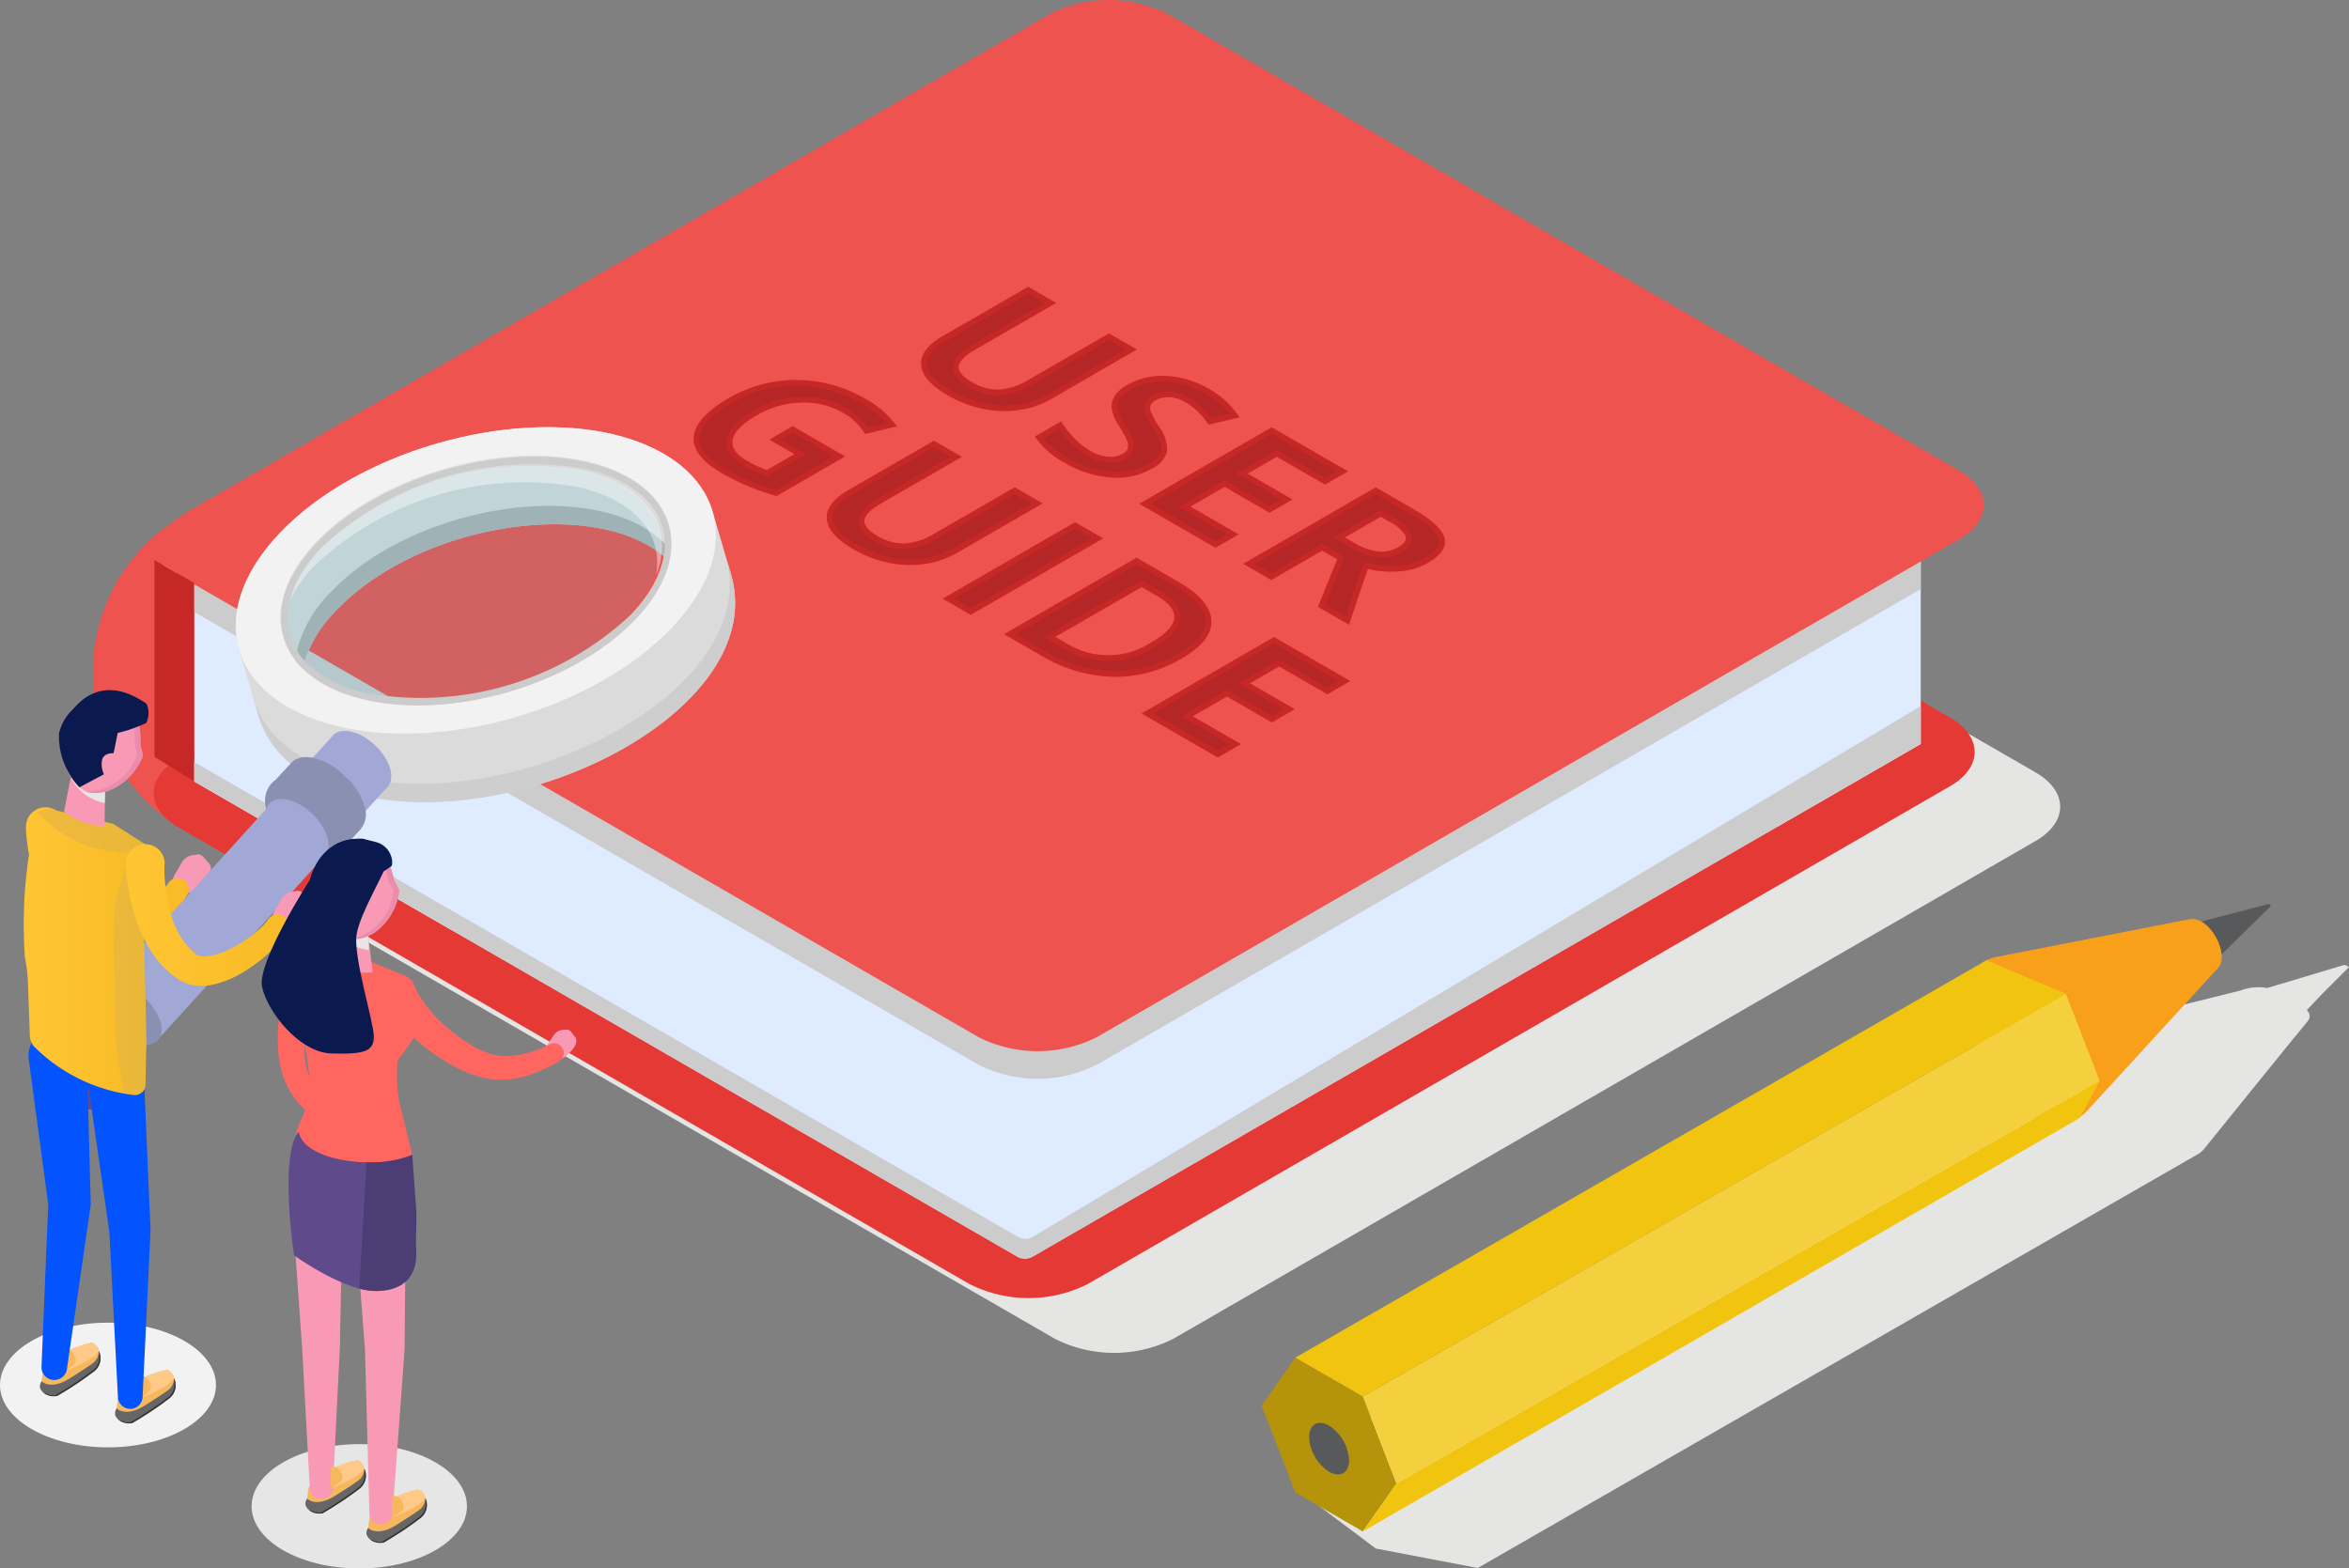 <svg xmlns="http://www.w3.org/2000/svg" xmlns:xlink="http://www.w3.org/1999/xlink" width="171.109" height="114.266" viewBox="0 0 171.109 114.266">
  <rect x="0" y="0" width="171.109" height="114.266" fill="#808080" stroke="none"/>
  <defs>
    <linearGradient id="linear-gradient" y1="0.5" x2="1.05" y2="0.5" gradientUnits="objectBoundingBox">
      <stop offset="0" stop-color="#ffc533"/>
      <stop offset="1" stop-color="#f8ba26"/>
    </linearGradient>
    <linearGradient id="linear-gradient-2" x1="0" y1="0.5" x2="1" y2="0.5" xlink:href="#linear-gradient"/>
    <linearGradient id="linear-gradient-3" y1="0.5" x2="1" y2="0.5" gradientUnits="objectBoundingBox">
      <stop offset="0" stop-color="#775ca7"/>
      <stop offset="1" stop-color="#57a0d7"/>
    </linearGradient>
    <clipPath id="clip-path">
      <path id="Trazado_98653" data-name="Trazado 98653" d="M435.785,587.151c.012-.014,0-.005,0-.006l-.008.009-.02.024-.047.058c-.033.042-.066.086-.1.133-.067.093-.133.192-.2.3a7.258,7.258,0,0,0-.359.65,9.53,9.53,0,0,0-.56,1.43,12.6,12.6,0,0,0-.511,3.122,4.854,4.854,0,0,0,.606,2.8,7.849,7.849,0,0,0,2.191,2.195l0,0a.7.7,0,0,1-.786,1.168,13.363,13.363,0,0,1-1.488-1.043,7.223,7.223,0,0,1-1.325-1.4,6.009,6.009,0,0,1-.866-1.8,7.8,7.8,0,0,1-.291-1.93,14.65,14.65,0,0,1,.347-3.673,11.777,11.777,0,0,1,.568-1.809,9.609,9.609,0,0,1,.41-.883c.077-.146.16-.292.249-.438.044-.073.092-.147.142-.222l.08-.115.045-.061.025-.034.038-.048a1.215,1.215,0,0,1,1.849,1.577Z" transform="translate(-432.026 -585.147)" fill="none"/>
    </clipPath>
    <linearGradient id="linear-gradient-6" x1="5.396" y1="6.477" x2="6.396" y2="6.477" gradientUnits="objectBoundingBox">
      <stop offset="0" stop-color="#ff6660"/>
      <stop offset="0.219" stop-color="#fe6f60"/>
      <stop offset="0.579" stop-color="#fe8761"/>
      <stop offset="1" stop-color="#fdad64"/>
    </linearGradient>
    <linearGradient id="linear-gradient-7" x1="30.687" y1="0.5" x2="31.687" y2="0.5" xlink:href="#linear-gradient-6"/>
    <linearGradient id="linear-gradient-8" x1="18.111" y1="0.5" x2="19.111" y2="0.5" xlink:href="#linear-gradient-6"/>
    <linearGradient id="linear-gradient-9" x1="19.306" y1="0.5" x2="20.306" y2="0.5" xlink:href="#linear-gradient-6"/>
    <linearGradient id="linear-gradient-10" x1="10.27" y1="0.5" x2="11.27" y2="0.5" xlink:href="#linear-gradient-6"/>
  </defs>
  <g id="Grupo_53317" data-name="Grupo 53317" transform="translate(-305.214 -156.263)">
    <path id="Trazado_98579" data-name="Trazado 98579" d="M416.133,331.184c-2.39,1.38-2.39,3.618,0,5l57.609,33.26a9.567,9.567,0,0,0,8.656,0l62.794-36.255c2.39-1.38,2.39-3.617,0-5l-57.609-33.26a9.566,9.566,0,0,0-8.656,0Z" transform="translate(-91.701 -115.655)" fill="#e5e5e4" style="mix-blend-mode: multiply;isolation: isolate"/>
    <g id="Grupo_53290" data-name="Grupo 53290" transform="translate(311.977 156.263)">
      <g id="Grupo_53286" data-name="Grupo 53286" transform="translate(0 0)">
        <ellipse id="Elipse_19" data-name="Elipse 19" cx="12.914" cy="13.11" rx="12.914" ry="13.11" transform="translate(0 35.875)" fill="#ef5350"/>
        <path id="Trazado_98580" data-name="Trazado 98580" d="M377.133,306.184c-2.39,1.38-2.39,3.618,0,5l57.609,33.26a9.567,9.567,0,0,0,8.656,0l62.794-36.255c2.39-1.38,2.39-3.617,0-5l-57.609-33.26a9.566,9.566,0,0,0-8.656,0Z" transform="translate(-370.906 -250.91)" fill="#e53935"/>
        <path id="Trazado_98581" data-name="Trazado 98581" d="M393.775,223.289l60.519,34.941,65.255-37.675L459.03,185.614Z" transform="translate(-386.396 -180.927)" fill="#dfecff"/>
        <path id="Trazado_98582" data-name="Trazado 98582" d="M393.775,314.5l59.971,34.625a1.1,1.1,0,0,0,1.1,0l64.707-37.359L459.03,276.823Z" transform="translate(-386.397 -257.572)" fill="#dfecff"/>
        <path id="Trazado_98583" data-name="Trazado 98583" d="M393.775,421.558v14.564l18.8,10.857,3.7-12.224Z" transform="translate(-386.396 -379.196)" fill="#dfecff"/>
        <path id="Trazado_98584" data-name="Trazado 98584" d="M1119.676,425.74V412.457l-11.738,6.777,1.282,12.543Z" transform="translate(-986.524 -371.548)" fill="#dfecff"/>
        <path id="Trazado_98585" data-name="Trazado 98585" d="M381.293,206.158,444.087,169.9a9.566,9.566,0,0,1,8.656,0l54.81,31.645v8.229l-60,34.639a9.566,9.566,0,0,1-8.656,0l-57.609-33.26C378.9,209.776,378.9,207.538,381.293,206.158Z" transform="translate(-374.401 -166.856)" fill="#ccc"/>
        <path id="Trazado_98586" data-name="Trazado 98586" d="M381.293,198.55,438.9,231.81a9.566,9.566,0,0,0,8.656,0l62.794-36.254c2.39-1.38,2.39-3.618,0-5L452.743,157.3a9.566,9.566,0,0,0-8.656,0l-62.794,36.254C378.9,194.932,378.9,197.17,381.293,198.55Z" transform="translate(-374.401 -156.263)" fill="#ef5350"/>
        <path id="Trazado_98587" data-name="Trazado 98587" d="M375.672,426.117l2.891,1.787V413.447l-2.891-1.669Z" transform="translate(-371.184 -370.978)" fill="#c62828"/>
        <path id="Trazado_98588" data-name="Trazado 98588" d="M393.775,482.479l60,34.587a1.1,1.1,0,0,0,1.109-.009L519.549,478.4v2.753L455,518.423a1.4,1.4,0,0,1-1.405,0l-59.816-34.535Z" transform="translate(-386.397 -426.962)" fill="#ccc"/>
        <path id="Trazado_98589" data-name="Trazado 98589" d="M379.988,410.759l.845,1.136-1.025-.592Z" transform="translate(-374.66 -370.121)" fill="#ef5350"/>
      </g>
      <g id="Grupo_53289" data-name="Grupo 53289" transform="translate(43.754 20.888)">
        <g id="Grupo_53287" data-name="Grupo 53287" transform="translate(16.578)">
          <path id="Trazado_98590" data-name="Trazado 98590" d="M741.129,291.65l-6.246,3.606a6.573,6.573,0,0,1-2.354.806,7.5,7.5,0,0,1-2.618-.086,8.574,8.574,0,0,1-2.569-.987q-1.862-1.075-1.938-2.22t1.581-2.1l6.22-3.591,2.04,1.178-5.909,3.412q-1.116.645-1.189,1.2t.964,1.159a3.621,3.621,0,0,0,1.981.538,4.646,4.646,0,0,0,2.1-.69l5.9-3.4Z" transform="translate(-725.402 -287.076)" fill="#c62828"/>
          <path id="Trazado_98591" data-name="Trazado 98591" d="M733.69,298.275a7.377,7.377,0,0,1-1.479-.154,8.187,8.187,0,0,1-2.443-.94c-1.106-.639-1.688-1.273-1.728-1.884-.039-.587.423-1.162,1.372-1.71l6.009-3.47,1.2.692-5.279,3.047c-.885.511-1.328.993-1.4,1.515-.109.837.854,1.394,1.171,1.577a4.11,4.11,0,0,0,2.06.6c.05,0,.1,0,.149,0a5.078,5.078,0,0,0,2.292-.746l5.686-3.283,1.2.692-5.615,3.242a6.187,6.187,0,0,1-2.2.755A6.894,6.894,0,0,1,733.69,298.275Z" transform="translate(-727.616 -289.631)" fill="#b52626"/>
          <path id="Trazado_98592" data-name="Trazado 98592" d="M785.861,334.525a5.2,5.2,0,0,1-3,.646,7.691,7.691,0,0,1-3.37-1.077,5.785,5.785,0,0,1-2.152-1.914l1.9-1.1a8.326,8.326,0,0,0,1.04,1.309,5.212,5.212,0,0,0,1.06.818,3.212,3.212,0,0,0,1.291.448,1.845,1.845,0,0,0,1.126-.234.682.682,0,0,0,.346-.383.855.855,0,0,0-.039-.514,7.2,7.2,0,0,0-.6-1.1,3.294,3.294,0,0,1-.528-1.227,1.492,1.492,0,0,1,.185-.922,2.352,2.352,0,0,1,.924-.839,5.143,5.143,0,0,1,2.882-.661,6.888,6.888,0,0,1,3.133.963,6.2,6.2,0,0,1,1.258.932,7.529,7.529,0,0,1,.928,1.115l-2.252.537a7.416,7.416,0,0,0-.835-.993,4.5,4.5,0,0,0-.868-.646,2.51,2.51,0,0,0-1.162-.359,1.848,1.848,0,0,0-1.017.229.756.756,0,0,0-.347.345.663.663,0,0,0,.01.455,7.391,7.391,0,0,0,.621,1.14,2.685,2.685,0,0,1,.558,1.82A2.032,2.032,0,0,1,785.861,334.525Z" transform="translate(-769.044 -321.271)" fill="#c62828"/>
          <path id="Trazado_98593" data-name="Trazado 98593" d="M786.467,336.978q-.194,0-.394-.013a7.308,7.308,0,0,1-3.187-1.021,6.164,6.164,0,0,1-1.757-1.413l1.169-.675a7.988,7.988,0,0,0,.871,1.049,5.663,5.663,0,0,0,1.145.883,3.642,3.642,0,0,0,1.461.5q.124.012.244.012a2.236,2.236,0,0,0,1.132-.3,1.086,1.086,0,0,0,.54-.632,1.264,1.264,0,0,0-.046-.767,6.6,6.6,0,0,0-.637-1.184,2.845,2.845,0,0,1-.469-1.059,1.073,1.073,0,0,1,.136-.668,1.975,1.975,0,0,1,.766-.677,4.675,4.675,0,0,1,2.369-.612c.093,0,.187,0,.282.007a6.5,6.5,0,0,1,2.943.907,5.81,5.81,0,0,1,1.173.868,6.844,6.844,0,0,1,.5.554l-1.36.325a7.125,7.125,0,0,0-.716-.823,4.933,4.933,0,0,0-.949-.707,2.933,2.933,0,0,0-1.356-.415l-.112,0a2.229,2.229,0,0,0-1.132.287,1.158,1.158,0,0,0-.526.552,1.07,1.07,0,0,0,0,.741,6.558,6.558,0,0,0,.663,1.231c.51.834.557,1.281.506,1.509a1.666,1.666,0,0,1-.892.938A4.677,4.677,0,0,1,786.467,336.978Z" transform="translate(-772.231 -323.485)" fill="#b52626"/>
          <path id="Trazado_98594" data-name="Trazado 98594" d="M830.448,359.982l-5.56-3.21,9.653-5.573,5.56,3.21-1.677.968-3.513-2.028-2.12,1.224,3.268,1.887-1.677.968-3.268-1.887-2.489,1.437,3.513,2.028Z" transform="translate(-809.002 -340.96)" fill="#c62828"/>
          <path id="Trazado_98595" data-name="Trazado 98595" d="M830.156,359.328l8.812-5.088,4.719,2.724-.836.483-3.513-2.028-2.961,1.709,3.268,1.887-.836.483-3.268-1.887-3.33,1.923,3.513,2.028-.849.49Z" transform="translate(-813.429 -343.516)" fill="#b52626"/>
          <path id="Trazado_98596" data-name="Trazado 98596" d="M878.068,383.2l-3.7,2.139-2.047-1.182,9.653-5.573,2.813,1.624q1.967,1.136,2.2,2.095t-1.232,1.8a4.886,4.886,0,0,1-1.984.6,7.4,7.4,0,0,1-2.367-.166q-1.076,3.137-1.367,4.067l-2.271-1.311,1.4-3.469Zm1.664-.961.66.381a4.519,4.519,0,0,0,1.756.64,2.4,2.4,0,0,0,1.479-.32q.687-.4.505-.837a2.711,2.711,0,0,0-1.172-1.012l-.621-.358Z" transform="translate(-848.858 -363.97)" fill="#c62828"/>
          <path id="Trazado_98597" data-name="Trazado 98597" d="M882.711,389.67l1.4-3.469-1.616-.933-3.7,2.138-1.206-.7,8.812-5.088,2.6,1.5c1.5.864,1.912,1.471,2,1.828.1.434-.244.885-1.033,1.34a4.492,4.492,0,0,1-1.815.55c-.2.02-.411.03-.618.03a7.36,7.36,0,0,1-1.615-.188l-.368-.083-.122.357c-.572,1.668-.971,2.849-1.21,3.579Zm.606-4.877,1.291.745a4.946,4.946,0,0,0,1.924.695,2.916,2.916,0,0,0,.3.016,2.829,2.829,0,0,0,1.43-.39c.875-.505.8-1.07.684-1.361a2.973,2.973,0,0,0-1.351-1.216l-.831-.48Z" transform="translate(-853.285 -366.526)" fill="#b52626"/>
        </g>
        <g id="Grupo_53288" data-name="Grupo 53288" transform="translate(0 6.797)">
          <path id="Trazado_98598" data-name="Trazado 98598" d="M628.8,333l3.83,2.211-5,2.89a19.486,19.486,0,0,1-2.179-.766,16.91,16.91,0,0,1-1.8-.9q-2.186-1.262-2.053-2.668t2.536-2.794a9.675,9.675,0,0,1,4.982-1.333,10.011,10.011,0,0,1,5.015,1.386,6.85,6.85,0,0,1,2.271,2l-2.318.553a4.4,4.4,0,0,0-1.67-1.574,5.56,5.56,0,0,0-3.017-.713,6.729,6.729,0,0,0-3.2.922q-1.572.907-1.756,1.757t1.043,1.559a10.153,10.153,0,0,0,1.433.675l2.014-1.163-1.829-1.056Z" transform="translate(-621.581 -329.644)" fill="#c62828"/>
          <path id="Trazado_98599" data-name="Trazado 98599" d="M629.785,339.864a18.753,18.753,0,0,1-1.96-.7,16.521,16.521,0,0,1-1.758-.877c-1.3-.748-1.916-1.51-1.845-2.265.074-.79.857-1.621,2.327-2.469a9.3,9.3,0,0,1,4.7-1.276h.064a9.641,9.641,0,0,1,4.807,1.329,7.035,7.035,0,0,1,1.745,1.377l-1.386.331a5.043,5.043,0,0,0-1.654-1.46,5.935,5.935,0,0,0-3.008-.773q-.115,0-.233,0a7.177,7.177,0,0,0-3.393.979c-1.165.673-1.805,1.337-1.957,2.032-.166.764.253,1.441,1.244,2.013a10.654,10.654,0,0,0,1.492.7l.187.072,2.819-1.627-1.829-1.056.862-.5L634,337.429Z" transform="translate(-623.796 -331.857)" fill="#b52626"/>
          <path id="Trazado_98600" data-name="Trazado 98600" d="M698.1,361.878l-6.246,3.606a6.571,6.571,0,0,1-2.354.806,7.493,7.493,0,0,1-2.618-.086,8.567,8.567,0,0,1-2.568-.987q-1.862-1.075-1.938-2.22t1.581-2.1l6.22-3.591,2.04,1.178-5.909,3.412q-1.116.644-1.188,1.2t.964,1.159a3.623,3.623,0,0,0,1.981.537,4.645,4.645,0,0,0,2.1-.69l5.9-3.4Z" transform="translate(-672.666 -352.887)" fill="#c62828"/>
          <path id="Trazado_98601" data-name="Trazado 98601" d="M690.66,368.5a7.355,7.355,0,0,1-1.479-.154,8.184,8.184,0,0,1-2.443-.94c-1.106-.639-1.688-1.273-1.729-1.884-.039-.587.423-1.163,1.372-1.71l6.009-3.469,1.2.692-5.279,3.047c-.884.511-1.328.992-1.4,1.515-.109.838.854,1.394,1.171,1.577a4.111,4.111,0,0,0,2.059.6c.05,0,.1,0,.15,0a5.077,5.077,0,0,0,2.292-.746l5.686-3.283,1.2.692-5.615,3.242a6.183,6.183,0,0,1-2.2.755A6.9,6.9,0,0,1,690.66,368.5Z" transform="translate(-674.88 -355.444)" fill="#b52626"/>
          <path id="Trazado_98602" data-name="Trazado 98602" d="M735.216,400.071l9.653-5.573,2.047,1.182-9.653,5.573Z" transform="translate(-717.071 -384.142)" fill="#c62828"/>
          <path id="Trazado_98603" data-name="Trazado 98603" d="M740.484,402.627l8.812-5.088,1.206.7-8.812,5.087Z" transform="translate(-721.498 -386.698)" fill="#b52626"/>
          <path id="Trazado_98604" data-name="Trazado 98604" d="M776.179,418.041a9.484,9.484,0,0,1-5.008,1.325,10.7,10.7,0,0,1-5.187-1.53l-2.734-1.578,9.653-5.573,3.031,1.75q2.364,1.365,2.424,2.84T776.179,418.041Zm-2.179-1.2q3.11-1.8.363-3.381l-1.089-.629-6.286,3.629.878.507A5.761,5.761,0,0,0,774,416.844Z" transform="translate(-740.629 -397.744)" fill="#c62828"/>
          <path id="Trazado_98605" data-name="Trazado 98605" d="M775.607,421.5a10.336,10.336,0,0,1-4.985-1.474l-2.1-1.214,8.812-5.087,2.82,1.628c1.435.829,2.18,1.667,2.213,2.493.033.81-.63,1.613-1.969,2.386a9.125,9.125,0,0,1-4.608,1.27Zm-5.032-2.482,1.509.871a6.188,6.188,0,0,0,3.114.88h0a6.877,6.877,0,0,0,3.44-1.006c1.253-.723,1.862-1.447,1.862-2.212,0-.695-.49-1.316-1.5-1.9l-1.3-.75Z" transform="translate(-745.056 -400.3)" fill="#b52626"/>
          <path id="Trazado_98606" data-name="Trazado 98606" d="M831.5,455.659l-5.56-3.21,9.653-5.573,5.56,3.21-1.677.968-3.513-2.028-2.119,1.224,3.268,1.887-1.677.968-3.268-1.887-2.489,1.437,3.513,2.028Z" transform="translate(-793.307 -428.157)" fill="#c62828"/>
          <path id="Trazado_98607" data-name="Trazado 98607" d="M831.206,455l8.812-5.087,4.719,2.724-.836.483-3.513-2.028-2.961,1.71,3.268,1.887-.836.483-3.268-1.887-3.33,1.923,3.513,2.028-.849.49Z" transform="translate(-797.733 -430.712)" fill="#b52626"/>
        </g>
      </g>
    </g>
    <g id="Grupo_53302" data-name="Grupo 53302" transform="translate(305.214 187.384)">
      <g id="Grupo_53292" data-name="Grupo 53292" transform="translate(1.89 27.694)">
        <g id="Grupo_53291" data-name="Grupo 53291" transform="translate(10.659 3.432)">
          <path id="Trazado_98608" data-name="Trazado 98608" d="M386.421,546.669c.443.44.115,1.088-.533,1.739a1.3,1.3,0,0,1-1.873.208c-.443-.44-.131-1.055.516-1.706a7.209,7.209,0,0,1,.925-.727C385.892,545.9,386.13,546.38,386.421,546.669Z" transform="translate(-383.808 -546.096)" fill="#f89ab5"/>
          <path id="Trazado_98609" data-name="Trazado 98609" d="M386.729,546.09l-.8,1.18-.894.278.5-.867a1.084,1.084,0,0,1,.791-.535Z" transform="translate(-384.842 -546.09)" fill="#f89ab5"/>
        </g>
        <path id="Trazado_98610" data-name="Trazado 98610" d="M319.87,526.214c0,.009,0,.054,0,.085v.106l0,.22c0,.149.011.3.021.45.02.3.05.6.09.9a11.36,11.36,0,0,0,.371,1.753,5.692,5.692,0,0,0,1.668,2.792c.049.041.1.08.15.118l.026.02.015.012c.011.007.021.016.033.023a.67.67,0,0,0,.185.078,1.7,1.7,0,0,0,.621.021,5.286,5.286,0,0,0,1.586-.518,9.5,9.5,0,0,0,1.548-.953,8.047,8.047,0,0,0,.689-.58,4.106,4.106,0,0,0,.539-.609l.017-.025a.815.815,0,0,1,1.379.865,5.6,5.6,0,0,1-.7.952,9.768,9.768,0,0,1-.783.774,11.349,11.349,0,0,1-1.761,1.284,7.272,7.272,0,0,1-2.146.876,3.873,3.873,0,0,1-1.369.055,2.925,2.925,0,0,1-.765-.225c-.063-.028-.126-.061-.188-.094l-.091-.053-.046-.027-.033-.021c-.087-.056-.173-.112-.257-.173A6.764,6.764,0,0,1,319,532.592a9.83,9.83,0,0,1-1.04-2.035,13.924,13.924,0,0,1-.61-2.121q-.111-.536-.185-1.077c-.025-.181-.046-.363-.065-.547l-.025-.279-.01-.144c0-.052-.006-.091-.008-.165l0-.172a1.416,1.416,0,0,1,2.831-.08A1.52,1.52,0,0,1,319.87,526.214Z" transform="translate(-317.052 -524.596)" fill="url(#linear-gradient)"/>
      </g>
      <ellipse id="Elipse_20" data-name="Elipse 20" cx="7.866" cy="4.542" rx="7.866" ry="4.542" transform="translate(0 65.238)" fill="#f2f2f2"/>
      <circle id="Elipse_21" data-name="Elipse 21" cx="3.142" cy="3.142" r="3.142" transform="translate(2.662 46.495) rotate(-43.513)" fill="#5f4b8b"/>
      <g id="Grupo_53293" data-name="Grupo 53293" transform="translate(2.903 66.683)">
        <path id="Trazado_98611" data-name="Trazado 98611" d="M323.521,774.963a.643.643,0,0,0-.106.5.614.614,0,0,0,.343.361,1.989,1.989,0,0,0,.89.212,25.147,25.147,0,0,0,2.658-1.764,1.206,1.206,0,0,0,.4-1.486Z" transform="translate(-323.396 -772.142)" fill="#666"/>
        <path id="Trazado_98612" data-name="Trazado 98612" d="M328.468,772.783l-.046.023a1.2,1.2,0,0,1-.43,1.384,25.125,25.125,0,0,1-2.658,1.765c-.25.1-.549-.046-.873-.166a.72.72,0,0,1-.155-.119.848.848,0,0,0,.224.212,1.182,1.182,0,0,0,.883.152,25.147,25.147,0,0,0,2.658-1.764A1.206,1.206,0,0,0,328.468,772.783Z" transform="translate(-324.161 -772.142)" fill="#333"/>
        <path id="Trazado_98613" data-name="Trazado 98613" d="M324.636,770.372l-.353.433-.1.785s.626.683,2.038-.2c.845-.532,1.411-.9,1.717-1.132a1.122,1.122,0,0,0,.426-.869.831.831,0,0,0-.508-.606,7.851,7.851,0,0,0-1.942.683Z" transform="translate(-324.056 -768.769)" fill="#f7b75d"/>
        <path id="Trazado_98614" data-name="Trazado 98614" d="M333.429,769.363a.843.843,0,0,0-.5-.584,7.068,7.068,0,0,0-1.892.66l-.818,1.212.734.2C332.8,770.148,333.3,769.647,333.429,769.363Z" transform="translate(-329.126 -768.769)" fill="#ffc988"/>
        <path id="Trazado_98615" data-name="Trazado 98615" d="M334.405,771.549l.251.2s.471.532.245.845a2.7,2.7,0,0,1-.731.592l-.122-1.531Z" transform="translate(-332.346 -771.105)" fill="#f7b75d"/>
      </g>
      <path id="Trazado_98616" data-name="Trazado 98616" d="M322.484,627.235l.286,10.612.006.216-.008.051-1.729,11.925a.932.932,0,0,1-1.853-.172l.5-12.04,0,.268-1.417-10.521a2.12,2.12,0,1,1,4.2-.566A2.219,2.219,0,0,1,322.484,627.235Z" transform="translate(-316.163 -581.418)" fill="#0353fe"/>
      <g id="Grupo_53294" data-name="Grupo 53294" transform="translate(8.375 68.658)">
        <path id="Trazado_98617" data-name="Trazado 98617" d="M357.787,787.335a.642.642,0,0,0-.106.5.615.615,0,0,0,.343.361,1.991,1.991,0,0,0,.89.212,25.12,25.12,0,0,0,2.658-1.764,1.206,1.206,0,0,0,.4-1.486Z" transform="translate(-357.662 -784.514)" fill="#666"/>
        <path id="Trazado_98618" data-name="Trazado 98618" d="M362.734,785.155l-.046.023a1.2,1.2,0,0,1-.43,1.384,25.172,25.172,0,0,1-2.658,1.764c-.251.1-.549-.046-.873-.166a.716.716,0,0,1-.155-.119.851.851,0,0,0,.224.212,1.182,1.182,0,0,0,.884.153,25.12,25.12,0,0,0,2.658-1.764A1.206,1.206,0,0,0,362.734,785.155Z" transform="translate(-358.427 -784.514)" fill="#333"/>
        <path id="Trazado_98619" data-name="Trazado 98619" d="M358.9,782.744l-.353.433-.1.785s.626.683,2.038-.2c.845-.532,1.411-.9,1.717-1.132a1.122,1.122,0,0,0,.426-.869.831.831,0,0,0-.508-.606,7.853,7.853,0,0,0-1.942.683Z" transform="translate(-358.322 -781.141)" fill="#f7b75d"/>
        <path id="Trazado_98620" data-name="Trazado 98620" d="M367.7,781.735a.843.843,0,0,0-.5-.584,7.076,7.076,0,0,0-1.892.66l-.818,1.212.734.2C367.071,782.52,367.565,782.019,367.7,781.735Z" transform="translate(-363.392 -781.141)" fill="#ffc988"/>
        <path id="Trazado_98621" data-name="Trazado 98621" d="M368.672,783.921l.25.2s.472.532.245.845a2.7,2.7,0,0,1-.731.592l-.122-1.531Z" transform="translate(-366.612 -783.477)" fill="#f7b75d"/>
      </g>
      <g id="Grupo_53298" data-name="Grupo 53298" transform="translate(7.262)">
        <g id="Grupo_53297" data-name="Grupo 53297">
          <path id="Trazado_98622" data-name="Trazado 98622" d="M413.022,367.442l1.342,4.591c.966,3.362,3.843,5.065,7.2,5.884,12.194,2.973,30.155-6.321,27.257-16.067l-1.169-4c-2.912-10.134-23.155-7.9-31.662,1C413.74,361.208,412.089,364.307,413.022,367.442Zm4.594,1.282a9.3,9.3,0,0,1,2.487-4.24c6.186-6.473,19.359-8.358,24.227-3.57a9.294,9.294,0,0,1-2.487,4.24C435.657,371.627,422.485,373.513,417.616,368.725Z" transform="translate(-402.846 -351.163)" fill="#dbdbdb"/>
          <g id="Grupo_53295" data-name="Grupo 53295" transform="translate(10.611 5.729)">
            <path id="Trazado_98623" data-name="Trazado 98623" d="M443.226,393.3c6.186-6.473,19.359-8.358,24.227-3.57a6.7,6.7,0,0,1-.236.8c-5.29-4.084-17.662-2.1-23.6,4.114a10.042,10.042,0,0,0-2.251,3.444,6.956,6.956,0,0,1-.628-.544A9.294,9.294,0,0,1,443.226,393.3Z" transform="translate(-436.972 -387.044)" fill="#b3b3b3"/>
            <path id="Trazado_98624" data-name="Trazado 98624" d="M424.864,419.866c12.194,2.973,30.155-6.321,27.257-16.067l-.328-1.123.72,2.462c2.9,9.746-15.062,19.04-27.257,16.067-3.359-.819-6.236-2.522-7.2-5.884l-.907-3.1.515,1.762C418.627,417.344,421.5,419.047,424.864,419.866Z" transform="translate(-417.146 -400.181)" fill="#cecece"/>
          </g>
          <path id="Trazado_98625" data-name="Trazado 98625" d="M415.981,358.854c-5.6,5.857-3.754,12.161,4.117,14.08s18.79-1.273,24.388-7.13,3.754-12.161-4.117-14.08S421.579,353,415.981,358.854Zm2.653.647c4.556-4.767,13.442-7.365,19.848-5.8s7.906,6.692,3.35,11.459-13.442,7.365-19.848,5.8S414.079,364.268,418.634,359.5Z" transform="translate(-402.835 -351.166)" fill="#f2f2f2"/>
          <path id="Trazado_98626" data-name="Trazado 98626" d="M440.12,452.754l-.118.762a4.784,4.784,0,0,0,.509.578l.236-.8Z" transform="translate(-425.741 -436.532)" fill="#b3b3b3"/>
          <path id="Trazado_98627" data-name="Trazado 98627" d="M606.632,403.657l.51.579a4.774,4.774,0,0,1-.118.761l-.628-.543Z" transform="translate(-565.566 -395.275)" fill="#b3b3b3"/>
          <path id="Trazado_98628" data-name="Trazado 98628" d="M451.119,384.74a20.458,20.458,0,0,0,8.983-5.126c2.071-2.167,2.892-4.453,2.312-6.437S459.91,369.71,457,369a22.294,22.294,0,0,0-19.312,5.646c-2.071,2.167-2.892,4.453-2.312,6.437s2.5,3.467,5.415,4.178A20.459,20.459,0,0,0,451.119,384.74Z" transform="translate(-421.7 -365.781)" fill="#34b2cc" opacity="0.15"/>
          <path id="Trazado_98629" data-name="Trazado 98629" d="M462.928,374.268c-.58-1.984-2.5-3.467-5.415-4.177a22.295,22.295,0,0,0-19.312,5.646,9.787,9.787,0,0,0-2.056,3.046,8.565,8.565,0,0,1,2.406-4.239,22.295,22.295,0,0,1,19.312-5.646c2.912.71,4.835,2.194,5.415,4.177a5.119,5.119,0,0,1-.255,3.392A4.732,4.732,0,0,0,462.928,374.268Z" transform="translate(-422.5 -365.695)" fill="#fff" opacity="0.41"/>
          <path id="Trazado_98630" data-name="Trazado 98630" d="M439.4,382.337c6.4,1.552,15.273-1.043,19.826-5.8s3.058-9.865-3.338-11.417-15.273,1.043-19.826,5.8S433.006,380.785,439.4,382.337Zm-5.31-4.644c-.58-1.984.245-4.271,2.322-6.44a22.4,22.4,0,0,1,19.361-5.661c2.919.708,4.845,2.191,5.425,4.174s-.245,4.271-2.322,6.44a22.4,22.4,0,0,1-19.361,5.661C436.6,381.159,434.672,379.677,434.092,377.693Z" transform="translate(-420.218 -362.516)" fill="#ccc"/>
          <g id="Grupo_53296" data-name="Grupo 53296" transform="translate(0 21.298)">
            <path id="Trazado_98631" data-name="Trazado 98631" d="M356.524,513.461l16.6-18.268-3.98-3.738-16.778,18.49Z" transform="translate(-352.099 -490.352)" fill="#a1a8d5"/>
            <path id="Trazado_98632" data-name="Trazado 98632" d="M350.783,606.924a4.272,4.272,0,0,0,2.795,2.671c1.2.292,1.888-.43,1.542-1.614a4.272,4.272,0,0,0-2.795-2.671C351.127,605.019,350.437,605.741,350.783,606.924Z" transform="translate(-350.693 -585.972)" fill="#8a90b2"/>
            <path id="Trazado_98633" data-name="Trazado 98633" d="M426.894,503.349l1.132-1.228c1.222-1.314,4.6.625,5.316,3.082a1.725,1.725,0,0,1-.358,1.862l-1.377,1.493c-1.333,1.433-4.67-.663-5.362-3.033A1.861,1.861,0,0,1,426.894,503.349Z" transform="translate(-414.08 -498.958)" fill="#8a90b2"/>
            <ellipse id="Elipse_22" data-name="Elipse 22" cx="1.578" cy="2.734" rx="1.578" ry="2.734" transform="translate(15.917 2.282) rotate(-46.298)" fill="#a1a8d5"/>
            <ellipse id="Elipse_23" data-name="Elipse 23" cx="1.603" cy="2.776" rx="1.603" ry="2.776" transform="translate(11.264 7.273) rotate(-46.298)" fill="#a1a8d5"/>
          </g>
        </g>
      </g>
      <path id="Trazado_98634" data-name="Trazado 98634" d="M349.314,638l.473,10.919.007.137-.581,12.114a.9.9,0,0,1-1.8,0l-.627-12.111.007.137-1.557-10.818a2.052,2.052,0,0,1,4.061-.585C349.3,637.867,349.311,637.937,349.314,638Z" transform="translate(-338.825 -590.552)" fill="#0353fe"/>
      <path id="Trazado_98635" data-name="Trazado 98635" d="M324.942,542.832l.026-.5-.176-8.422.109-1.778,1.035-3.705-3.4-2.167-4.761-1.113-.893,1.961a6.788,6.788,0,0,0-.557,1.968,34.541,34.541,0,0,0-.211,6.947,10.77,10.77,0,0,1,.226,2.069l.132,3.622a1.242,1.242,0,0,0,.333.8,12.361,12.361,0,0,0,7.193,3.5.777.777,0,0,0,.9-.752Z" transform="translate(-314.297 -497.365)" fill="url(#linear-gradient-2)"/>
      <path id="Trazado_98636" data-name="Trazado 98636" d="M330.126,542.832l.026-.5.031-8,.488-1.818.449-4.089-3.4-2.167-4.761-1.113-.769.264.475.468a8.5,8.5,0,0,0,4.692,2.351l1.524.232-1.035,3.7-.109,1.778.176,8.422.6,3.532c.111.022.37.068.668.115a.776.776,0,0,0,.9-.753Z" transform="translate(-319.481 -497.365)" opacity="0.1" fill="url(#linear-gradient-3)" style="mix-blend-mode: multiply;isolation: isolate"/>
      <path id="Trazado_98637" data-name="Trazado 98637" d="M334.91,511.123l-.483,2.466a4.978,4.978,0,0,0,2.959,1.048l.019-2.808Z" transform="translate(-329.762 -485.581)" fill="#f89ab5"/>
      <path id="Trazado_98638" data-name="Trazado 98638" d="M337.527,510.991A3.456,3.456,0,0,0,340,512.845l.023-1.023Z" transform="translate(-332.367 -485.47)" fill="#e6e6e6" style="mix-blend-mode: multiply;isolation: isolate"/>
      <g id="Grupo_53299" data-name="Grupo 53299" transform="translate(4.293 19.153)">
        <path id="Trazado_98639" data-name="Trazado 98639" d="M338.2,478.968c-.62,1.638-2.477,3.054-4.115,2.573-1.15-.527-1.952-2.329-1.982-4.221a3.178,3.178,0,0,1,3.948-2.482c1.483-.2,2.033,1.285,1.989,3.243C338.033,478.361,338.24,478.672,338.2,478.968Z" transform="translate(-332.102 -474.136)" fill="#f89ab5"/>
        <path id="Trazado_98640" data-name="Trazado 98640" d="M348.324,478.672c.04-1.783-.412-3.174-1.612-3.257.887.349,1.229,1.607,1.193,3.165-.006.281.2.591.16.887a3.968,3.968,0,0,1-3.723,2.651l.028.015c1.638.48,3.494-.935,4.115-2.573C348.525,479.263,348.318,478.953,348.324,478.672Z" transform="translate(-342.388 -474.728)" fill="#ea8cac"/>
        <path id="Trazado_98641" data-name="Trazado 98641" d="M338.466,473.5a10.047,10.047,0,0,1-6.364.8s1.846-5.339,6.382-2.189A1.647,1.647,0,0,1,338.466,473.5Z" transform="translate(-332.102 -471.113)" fill="#0a1a4e"/>
        <path id="Trazado_98642" data-name="Trazado 98642" d="M335.381,480.273a1.674,1.674,0,0,1-.131-1.075c.151-.516.834-.456.834-.456l.319-1.573-.844-2.431a3.227,3.227,0,0,0-3.456,2.585,5.425,5.425,0,0,0,1.493,3.9Z" transform="translate(-332.102 -474.14)" fill="#0a1a4e"/>
      </g>
      <path id="Trazado_98643" data-name="Trazado 98643" d="M334.2,523.843s.656,1.246,2.875,1.24l0,.243a4.053,4.053,0,0,1-3.018-.919Z" transform="translate(-329.455 -496.27)" fill="url(#linear-gradient-2)"/>
      <g id="Grupo_53301" data-name="Grupo 53301" transform="translate(9.161 30.347)">
        <g id="Grupo_53300" data-name="Grupo 53300" transform="translate(10.659 3.432)">
          <path id="Trazado_98644" data-name="Trazado 98644" d="M431.954,563.286c.443.44.115,1.088-.533,1.739a1.3,1.3,0,0,1-1.873.208c-.443-.44-.131-1.055.516-1.706a7.2,7.2,0,0,1,.925-.727C431.426,562.519,431.664,563,431.954,563.286Z" transform="translate(-429.342 -562.713)" fill="#f89ab5"/>
          <path id="Trazado_98645" data-name="Trazado 98645" d="M432.263,562.707l-.8,1.18-.894.278.5-.867a1.084,1.084,0,0,1,.791-.535Z" transform="translate(-430.376 -562.707)" fill="#f89ab5"/>
        </g>
        <path id="Trazado_98646" data-name="Trazado 98646" d="M365.4,542.831c0,.009,0,.054,0,.085v.106l0,.22c0,.149.011.3.021.45.02.3.05.6.09.9a11.335,11.335,0,0,0,.371,1.753,5.692,5.692,0,0,0,1.667,2.793c.049.041.1.08.15.118l.026.02.015.012c.011.007.021.016.033.023a.666.666,0,0,0,.185.078,1.7,1.7,0,0,0,.621.021,5.3,5.3,0,0,0,1.586-.518,9.507,9.507,0,0,0,1.548-.953,8.013,8.013,0,0,0,.688-.58,4.1,4.1,0,0,0,.539-.609l.017-.025a.815.815,0,0,1,1.379.865,5.594,5.594,0,0,1-.7.952,9.751,9.751,0,0,1-.783.774,11.356,11.356,0,0,1-1.761,1.284,7.273,7.273,0,0,1-2.146.876,3.872,3.872,0,0,1-1.369.055,2.925,2.925,0,0,1-.765-.225c-.063-.028-.126-.061-.188-.094l-.091-.053-.045-.027-.033-.021c-.087-.056-.173-.112-.257-.173a6.768,6.768,0,0,1-1.666-1.732,9.836,9.836,0,0,1-1.04-2.035,13.9,13.9,0,0,1-.61-2.121q-.111-.536-.185-1.077c-.025-.181-.046-.363-.065-.547l-.025-.279-.01-.144c0-.052-.006-.091-.008-.165l0-.172a1.416,1.416,0,0,1,2.83-.08A1.519,1.519,0,0,1,365.4,542.831Z" transform="translate(-362.586 -541.213)" fill="url(#linear-gradient)"/>
      </g>
    </g>
    <g id="Grupo_53314" data-name="Grupo 53314" transform="translate(323.542 217.357)">
      <ellipse id="Elipse_24" data-name="Elipse 24" cx="7.843" cy="4.528" rx="7.843" ry="4.528" transform="translate(0 44.115)" fill="#e6e6e6" style="mix-blend-mode: multiply;isolation: isolate"/>
      <g id="Grupo_53313" data-name="Grupo 53313" transform="translate(0.734 0)">
        <path id="Trazado_98647" data-name="Trazado 98647" d="M444.649,828.548a.641.641,0,0,0-.106.5.612.612,0,0,0,.342.36,1.986,1.986,0,0,0,.887.211,25.074,25.074,0,0,0,2.65-1.759,1.2,1.2,0,0,0,.4-1.481Z" transform="translate(-441.341 -780.466)" fill="#666"/>
        <path id="Trazado_98648" data-name="Trazado 98648" d="M449.582,826.374l-.046.023a1.2,1.2,0,0,1-.429,1.379,25.035,25.035,0,0,1-2.65,1.76c-.25.1-.548-.046-.871-.166a.716.716,0,0,1-.154-.119.846.846,0,0,0,.223.211,1.179,1.179,0,0,0,.881.152,25.074,25.074,0,0,0,2.65-1.759A1.2,1.2,0,0,0,449.582,826.374Z" transform="translate(-442.103 -780.466)" fill="#333"/>
        <path id="Trazado_98649" data-name="Trazado 98649" d="M445.762,823.97l-.352.431-.1.783s.624.681,2.032-.2c.842-.53,1.407-.9,1.712-1.129a1.119,1.119,0,0,0,.424-.866.828.828,0,0,0-.506-.6,7.83,7.83,0,0,0-1.937.681Z" transform="translate(-441.999 -777.102)" fill="#f7b75d"/>
        <path id="Trazado_98650" data-name="Trazado 98650" d="M454.529,822.963a.841.841,0,0,0-.5-.583,7.055,7.055,0,0,0-1.886.658l-.815,1.209.732.2C453.906,823.746,454.4,823.247,454.529,822.963Z" transform="translate(-447.055 -777.102)" fill="#ffc988"/>
        <g id="Grupo_53308" data-name="Grupo 53308" transform="translate(1.188 7.39)">
          <g id="Grupo_53303" data-name="Grupo 53303" transform="translate(3.92 12.579)">
            <path id="Trazado_98651" data-name="Trazado 98651" d="M458.812,665.352c-.165.462-.735.445-1.414.2a1.022,1.022,0,0,1-.774-1.262c.165-.462.707-.446,1.386-.2a5.658,5.658,0,0,1,.826.415C459.18,664.72,458.92,665.049,458.812,665.352Z" transform="translate(-456.576 -663.922)" fill="#f89ab5"/>
            <path id="Trazado_98652" data-name="Trazado 98652" d="M463.184,664.689l-1.105-.171-.5-.543.783.063a.851.851,0,0,1,.645.384Z" transform="translate(-460.783 -663.966)" fill="#f89ab5"/>
          </g>
          <g id="Grupo_53307" data-name="Grupo 53307">
            <g id="Grupo_53306" data-name="Grupo 53306">
              <g id="Grupo_53305" data-name="Grupo 53305" clip-path="url(#clip-path)">
                <g id="Grupo_53304" data-name="Grupo 53304" transform="translate(-9.497 -4.088)">
                  <rect id="Rectángulo_4800" data-name="Rectángulo 4800" width="19.503" height="19.503" fill="url(#linear-gradient-6)"/>
                </g>
              </g>
            </g>
          </g>
        </g>
        <path id="Trazado_98654" data-name="Trazado 98654" d="M470.921,604.887l-.592,2.658s1.024.727.619,1.357-1.134,1.609-1.134,1.609a11.825,11.825,0,0,0,.072,2.8c.231,1.027.991,4.071.991,4.071l-.992.647-3.265-6.675,1.289-6.176,1.185-.109Z" transform="translate(-459.907 -594.345)" fill="url(#linear-gradient-7)"/>
        <path id="Trazado_98655" data-name="Trazado 98655" d="M472.479,841.935a.64.64,0,0,0-.106.5.613.613,0,0,0,.342.36,1.988,1.988,0,0,0,.887.211,25.094,25.094,0,0,0,2.651-1.759,1.2,1.2,0,0,0,.4-1.481Z" transform="translate(-464.727 -791.715)" fill="#666"/>
        <path id="Trazado_98656" data-name="Trazado 98656" d="M477.412,839.761l-.045.023a1.2,1.2,0,0,1-.429,1.38,25.071,25.071,0,0,1-2.65,1.759c-.25.1-.548-.046-.871-.166a.714.714,0,0,1-.154-.119.844.844,0,0,0,.223.211,1.179,1.179,0,0,0,.881.152,25.094,25.094,0,0,0,2.651-1.759A1.2,1.2,0,0,0,477.412,839.761Z" transform="translate(-465.49 -791.715)" fill="#333"/>
        <path id="Trazado_98657" data-name="Trazado 98657" d="M473.592,837.357l-.352.431-.1.783s.624.681,2.032-.2c.842-.53,1.407-.9,1.712-1.129a1.119,1.119,0,0,0,.425-.866.829.829,0,0,0-.507-.6,7.827,7.827,0,0,0-1.937.681Z" transform="translate(-465.385 -788.352)" fill="#f7b75d"/>
        <path id="Trazado_98658" data-name="Trazado 98658" d="M482.359,836.35a.841.841,0,0,0-.5-.583,7.055,7.055,0,0,0-1.886.658l-.815,1.209.732.2C481.736,837.133,482.229,836.634,482.359,836.35Z" transform="translate(-470.441 -788.352)" fill="#ffc988"/>
        <path id="Trazado_98659" data-name="Trazado 98659" d="M441.494,685.384l-.211,11.15c0,.928-.071,1.858-.112,2.787l-.137,2.787-.275,5.571a.843.843,0,0,1-1.684,0l-.3-5.555-.153-2.776c-.053-.925-.093-1.85-.166-2.775l-.788-11.094a1.918,1.918,0,1,1,3.825-.272C441.493,685.269,441.495,685.329,441.494,685.384Z" transform="translate(-435.572 -660.347)" fill="#f89ab5"/>
        <path id="Trazado_98660" data-name="Trazado 98660" d="M470.2,691.921l-.047,5.792-.024,2.893-.012,1.446-.006.723c0,.121,0,.241-.006.361l-.027.362-.85,11.547a.843.843,0,0,1-1.683-.039l-.309-11.5-.01-.359c0-.12-.017-.239-.025-.359l-.055-.717-.111-1.433-.221-2.865-.442-5.725a1.917,1.917,0,0,1,3.824-.3C470.2,691.81,470.2,691.868,470.2,691.921Z" transform="translate(-459.698 -665.857)" fill="#f89ab5"/>
        <path id="Trazado_98661" data-name="Trazado 98661" d="M440.148,603.643l.086-.316c.126-.3,1.087-2.562,1.087-2.562l-.654-4.887c-.692-1.779.072-2.1.135-2.915l.541-2.633,5.505,2.5-.045.135a.436.436,0,0,0,.032.351,4.207,4.207,0,0,1,.414,1.5c.187,1.583-.364,1.072-.351,2.873,0,.59-.022,2.667-.029,3.336l.765,4.008a1.026,1.026,0,0,1-.549,1.02c-.826.468-3,.287-5.878-1.035a8.2,8.2,0,0,1-.725-.638.6.6,0,0,1-.27-.479Z" transform="translate(-437.663 -582.112)" fill="url(#linear-gradient-8)"/>
        <path id="Trazado_98662" data-name="Trazado 98662" d="M445.837,674.26a8.8,8.8,0,0,0-.78,4.287c.011.788.114,1.7.169,2.755.333,6.323-8,.283-8,.283s-1.106-7.233.337-9.007C437.962,674.9,443.9,675.347,445.837,674.26Z" transform="translate(-434.867 -651.228)" fill="#5f4b8b"/>
        <path id="Trazado_98663" data-name="Trazado 98663" d="M469.612,684.2v-.535a8.253,8.253,0,0,0,3.359-.551s.1,1.4.287,3.973c.056.786-.053,1.978,0,3.031.149,2.836-2.345,3.223-4.149,2.745Z" transform="translate(-462.002 -660.08)" fill="#4c3d75"/>
        <path id="Trazado_98664" data-name="Trazado 98664" d="M451.161,589.886l1.521-1.049-5.742-2.39-1.288.822Z" transform="translate(-442.288 -578.851)" fill="url(#linear-gradient-9)"/>
        <g id="Grupo_53310" data-name="Grupo 53310" transform="translate(8.762 9.917)">
          <g id="Grupo_53309" data-name="Grupo 53309" transform="translate(11.9 3.995)">
            <path id="Trazado_98665" data-name="Trazado 98665" d="M556.108,626.487c.325.368.035.859-.505,1.336a1.022,1.022,0,0,1-1.479.069c-.325-.368-.05-.834.491-1.312a5.653,5.653,0,0,1,.762-.523C555.733,625.859,555.9,626.246,556.108,626.487Z" transform="translate(-553.985 -626.001)" fill="#f89ab5"/>
            <path id="Trazado_98666" data-name="Trazado 98666" d="M556.54,625.995l-.683.885-.715.173.433-.655a.852.852,0,0,1,.647-.379Z" transform="translate(-554.957 -625.995)" fill="#f89ab5"/>
          </g>
          <path id="Trazado_98667" data-name="Trazado 98667" d="M481.81,601.762c-.007-.017,0-.006,0-.007s0,.008,0,.011l.011.029.028.069c.021.049.043.1.069.151.05.1.1.209.164.315a7.311,7.311,0,0,0,.4.628,9.548,9.548,0,0,0,.983,1.18,12.6,12.6,0,0,0,2.487,1.954,5.945,5.945,0,0,0,1.336.625,4.246,4.246,0,0,0,1.407.195,7.845,7.845,0,0,0,2.98-.86h0a.7.7,0,0,1,.644,1.252,13.431,13.431,0,0,1-1.632.8,7.222,7.222,0,0,1-1.863.486,6.009,6.009,0,0,1-2-.111A7.8,7.8,0,0,1,485,607.8a14.66,14.66,0,0,1-3.049-2.076,11.8,11.8,0,0,1-1.31-1.37,9.635,9.635,0,0,1-.576-.786c-.091-.138-.178-.281-.263-.43-.043-.074-.084-.151-.126-.232l-.062-.126-.032-.069-.017-.039-.023-.056a1.215,1.215,0,1,1,2.273-.858Z" transform="translate(-479.458 -600.976)" fill="url(#linear-gradient-10)"/>
        </g>
        <g id="Grupo_53312" data-name="Grupo 53312">
          <path id="Trazado_98668" data-name="Trazado 98668" d="M457.264,579.315l.084,2.71a4.13,4.13,0,0,0,2.786.559l-.342-2.728Z" transform="translate(-452.046 -572.857)" fill="#f89ab5"/>
          <path id="Trazado_98669" data-name="Trazado 98669" d="M457.328,579.178a3.446,3.446,0,0,0,2.583,1.685l-.044-1.019Z" transform="translate(-452.1 -572.742)" fill="#e6e6e6" style="mix-blend-mode: multiply;isolation: isolate"/>
          <g id="Grupo_53311" data-name="Grupo 53311" transform="translate(3.722 0.037)">
            <path id="Trazado_98670" data-name="Trazado 98670" d="M454.189,543.841c-.194,1.736-1.638,3.562-3.339,3.5-1.241-.225-2.461-1.767-2.958-3.588a3.169,3.169,0,0,1,3.2-3.373c1.382-.562,2.282.739,2.723,2.642C453.879,543.3,454.156,543.545,454.189,543.841Z" transform="translate(-447.893 -540.066)" fill="#f89ab5"/>
            <path id="Trazado_98671" data-name="Trazado 98671" d="M469.22,543.026c-.4-1.732-1.183-2.964-2.362-2.748.943.117,1.584,1.249,1.935,2.762.063.273.34.522.374.817a3.956,3.956,0,0,1-2.942,3.481l.03.008c1.7.059,3.144-1.767,3.339-3.5C469.56,543.547,469.283,543.3,469.22,543.026Z" transform="translate(-463.297 -540.069)" fill="#ea8cac"/>
            <path id="Trazado_98672" data-name="Trazado 98672" d="M453.652,541.033s-1.724,1.539-5.759,1.934c0,0,.039-4.994,4.663-3.634a1.566,1.566,0,0,1,1.062,1.068A1.326,1.326,0,0,1,453.652,541.033Z" transform="translate(-447.893 -539.099)" fill="#0a1a4e"/>
          </g>
          <path id="Trazado_98673" data-name="Trazado 98673" d="M428.08,541.9s-3.843,5.969-3.467,7.764,2.7,4.792,5.057,4.859,3.093-.137,3.087-1.227-1.523-5.851-1.255-7.458,2.13-4.558,2.266-5.375-1.489-1.589-1.879-1.589S428.985,538.712,428.08,541.9Z" transform="translate(-424.587 -538.869)" fill="#0a1a4e"/>
        </g>
        <path id="Trazado_98674" data-name="Trazado 98674" d="M483.964,838.807a.622.622,0,0,1,.543.16s.419.571.165.861a2.687,2.687,0,0,1-.781.521l.019-1.531Z" transform="translate(-474.422 -790.904)" fill="#f7b75d"/>
        <path id="Trazado_98675" data-name="Trazado 98675" d="M456.134,825.42a.621.621,0,0,1,.543.16s.419.571.165.861a2.687,2.687,0,0,1-.78.521l.019-1.531Z" transform="translate(-451.036 -779.655)" fill="#f7b75d"/>
      </g>
    </g>
    <g id="Grupo_53316" data-name="Grupo 53316" transform="translate(397.116 222.117)">
      <path id="Trazado_98676" data-name="Trazado 98676" d="M972.892,596.672l-.175-.1h0c-.053-.033-.169-.08-.22-.044a.082.082,0,0,0-.042.012.085.085,0,0,0-.042.013.094.094,0,0,0-.042.012,1.793,1.793,0,0,1-.083.026.1.1,0,0,0-.042.013.111.111,0,0,0-.043.012.124.124,0,0,0-.042.013.131.131,0,0,0-.042.013.134.134,0,0,0-.042.012.139.139,0,0,0-.042.013.141.141,0,0,0-.041.012,34.231,34.231,0,0,0-.084.026.136.136,0,0,0-.042.013.153.153,0,0,0-.042.013.338.338,0,0,0-.072.019.157.157,0,0,0-.041.012.657.657,0,0,0-.081.025l-4.7,1.409a3.646,3.646,0,0,0-1.948.186c-.043.009-.52.128-.552.137s-.074.017-.109.027-.075.017-.111.028-.075.017-.11.027-.075.017-.11.027-.076.017-.11.027-.075.018-.11.027-.076.017-.112.028-.075.018-.111.028-.075.017-.11.027-.075.017-.11.028-.075.017-.111.027-.074.017-.111.027-.074.017-.109.028-.076.017-.111.027-.075.017-.11.028-.075.017-.11.027-.075.018-.111.028-.074.017-.109.027-.076.018-.111.027-.074.017-.11.028-.075.017-.11.027-.075.018-.11.028-.076.017-.111.027-.074.018-.11.027-.074.017-.109.027-.075.017-.111.028-.076.018-.111.027l-.109.027c-.038.009-.076.018-.112.028s-.075.017-.111.027-.074.017-.109.027-.075.017-.111.027-.075.018-.11.028-.075.017-.111.027l-.11.027-.11.027-.111.027-.111.028-.11.027c-.037.009-.074.018-.11.028s-.075.017-.11.027-.075.018-.111.028-.074.017-.11.027l-.111.028c-.038.009-.075.017-.11.028s-.074.017-.11.027l-.111.028-.11.027c-.037.009-.075.018-.111.028l-.11.027-.109.027-.111.028-.111.028-.109.027c-.038.009-.075.018-.111.028s-.074.017-.109.027l-.111.027-.11.027-.111.028c-.038.009-.075.017-.111.028s-.074.017-.109.027l-.111.028c-.037.009-.074.017-.109.027l-.112.028-.11.027-.109.027c-.037.009-.075.018-.111.028s-.075.017-.111.028l-.11.027-.109.027-.109.027c-.039.009-.076.018-.112.028s-.074.018-.11.028-.074.017-.109.027l-.111.027-.11.028c-.031.007-.063.014-.093.022s-.082.019-.122.03-.076.018-.112.028-.075.018-.11.028-.075.018-.111.027-.074.017-.109.027-.075.018-.111.027l-.112.028-.11.028-.108.027-.111.028c-.038.009-.075.017-.111.027s-.075.018-.111.028l-.109.027-.111.028-.112.028-.11.028c-.037.008-.073.017-.107.026l-.112.028-.109.027-.112.028c-.038.009-.074.018-.11.028l-.109.027-.114.029-.109.027-.108.027-.111.027-.114.028-.109.027-.108.027-.111.028c-.037.009-.074.017-.11.027l-.11.027-.111.028-.109.027-.112.028-.111.028-.108.027-.109.027-.112.028-.112.028-.108.027-.109.027-.113.028c-.037.008-.073.017-.109.027s-.076.018-.112.028l-.108.027-.111.027c-.038.009-.075.018-.112.028l-.108.026c-.038.009-.076.018-.113.028l-.109.027-.111.028-.111.028-.107.026-.113.028-.11.027-.109.027-.112.027-.109.027-.11.027-.111.028a3.164,3.164,0,0,0-.785.291h-.006l-50.717,29.056-1.566,2.984,5.86,4.4,7.426,1.418,52.283-30.047a2.34,2.34,0,0,0,.232-.133l.038-.022v-.005a1.655,1.655,0,0,0,.392-.366c.016-.02.033-.039.048-.06s.035-.041.051-.063.034-.041.05-.062.035-.041.051-.063.034-.04.049-.061.035-.041.051-.063.034-.04.049-.061.034-.041.05-.062.035-.04.05-.061.035-.042.051-.063l.051-.063c.016-.02.033-.039.048-.06s.036-.042.052-.064.034-.041.05-.062.034-.039.049-.06.036-.042.052-.065.034-.04.05-.061.035-.041.05-.062.034-.04.049-.061.035-.041.05-.062.035-.041.05-.063.035-.041.051-.063.033-.039.049-.059.035-.042.051-.063.035-.041.051-.062.034-.041.05-.062.034-.041.05-.062.035-.041.05-.062.035-.041.051-.062.034-.041.05-.062.034-.041.049-.061.034-.04.049-.061.036-.043.053-.066.034-.04.049-.06.034-.04.049-.061.035-.041.05-.062.036-.042.052-.064.034-.041.05-.061.034-.041.049-.061.035-.041.05-.062.035-.042.052-.064.034-.04.05-.061.034-.039.049-.061.034-.041.05-.062.036-.042.052-.064.034-.04.049-.06.035-.041.05-.062l.051-.062c.017-.021.034-.041.05-.063s.035-.041.051-.062.033-.04.049-.061.036-.042.051-.063.034-.041.05-.062.034-.041.05-.062.034-.041.05-.062.035-.041.05-.062.035-.041.05-.062.034-.041.05-.061.035-.041.05-.062.034-.04.05-.061.042-.052.062-.079.029-.036.042-.054a.719.719,0,0,0,.049-.06c.018-.021.035-.042.051-.063s.034-.04.05-.062.035-.041.05-.062.034-.04.05-.061.035-.041.05-.062.035-.041.05-.062.035-.041.051-.063.034-.04.049-.061a.765.765,0,0,0,.05-.062c.018-.02.035-.041.051-.062s.035-.041.05-.063.034-.04.05-.061.035-.042.051-.063.034-.04.049-.061.035-.041.05-.062a.686.686,0,0,0,.05-.062,14.9,14.9,0,0,0,.1-.123.637.637,0,0,0,.051-.062c.018-.02.035-.041.05-.062s.035-.04.05-.061.035-.041.05-.062.035-.041.05-.062.034-.041.049-.062.035-.04.051-.062.035-.041.05-.062.035-.04.05-.062.035-.041.051-.062.035-.041.05-.062a.779.779,0,0,0,.05-.062.769.769,0,0,0,.05-.062c.018-.02.035-.041.05-.062s.035-.04.05-.061.035-.041.05-.062.035-.041.051-.062.035-.041.05-.062a.739.739,0,0,0,.05-.061.732.732,0,0,0,.051-.064.655.655,0,0,0,.049-.06.807.807,0,0,0,.051-.063.744.744,0,0,0,.049-.061c.018-.02.035-.041.051-.062s.035-.04.049-.061a.661.661,0,0,0,.05-.063.766.766,0,0,0,.051-.062.8.8,0,0,0,.05-.062,396.582,396.582,0,0,1,.1-.124.628.628,0,0,0,.05-.062.707.707,0,0,0,.05-.062.718.718,0,0,0,.05-.062c.018-.02.035-.041.05-.062a.741.741,0,0,0,.05-.062.58.58,0,0,0,.049-.061.613.613,0,0,0,.051-.062c.018-.02.035-.041.05-.062a.719.719,0,0,0,.05-.062.585.585,0,0,0,.05-.062.514.514,0,0,0,.05-.062.693.693,0,0,0,.051-.062.658.658,0,0,0,.05-.061.793.793,0,0,0,.05-.062.691.691,0,0,0,.051-.062.627.627,0,0,0,.049-.062.579.579,0,0,0,.05-.062.461.461,0,0,0,.05-.061.63.63,0,0,0,.052-.064.589.589,0,0,0,.049-.061A.635.635,0,0,0,969,601.7a.706.706,0,0,0,.05-.061,12.6,12.6,0,0,1,.1-.124.547.547,0,0,0,.05-.062.561.561,0,0,0,.051-.062.478.478,0,0,0,.05-.062.507.507,0,0,0,.05-.062.777.777,0,0,0,.05-.062.573.573,0,0,0,.05-.062.5.5,0,0,0,.05-.062.47.47,0,0,0,.05-.063.409.409,0,0,0,.05-.061.538.538,0,0,0,.05-.062.575.575,0,0,0,.051-.062.528.528,0,0,0,.049-.061.476.476,0,0,0,.05-.062.433.433,0,0,0,.05-.062.411.411,0,0,0,.05-.063.534.534,0,0,0,0-.68c-.022-.037-.047-.074-.074-.111a.212.212,0,0,0,.017-.018c.008-.008.016-.015.023-.024s.015-.014.021-.022a.255.255,0,0,0,.022-.023.286.286,0,0,0,.023-.024c.007-.008.015-.014.021-.022s.015-.015.022-.023a.3.3,0,0,0,.022-.023.2.2,0,0,0,.022-.024.191.191,0,0,0,.021-.023.278.278,0,0,0,.022-.022l.018-.019a.351.351,0,0,0,.027-.028c.007-.008.015-.015.022-.023s.015-.014.021-.022a.221.221,0,0,0,.022-.023.251.251,0,0,0,.023-.023c.007-.008.015-.015.021-.023a.293.293,0,0,0,.022-.023c.007-.008.016-.015.022-.023a.242.242,0,0,0,.022-.023.188.188,0,0,0,.022-.023.261.261,0,0,0,.027-.031.228.228,0,0,0,.019-.022l.533-.561Z" transform="translate(-893.685 -592.071)" fill="#e5e5e4" style="mix-blend-mode: multiply;isolation: isolate"/>
      <g id="Grupo_53315" data-name="Grupo 53315" transform="translate(0 0)">
        <path id="Trazado_98677" data-name="Trazado 98677" d="M1309.243,568.861a.215.215,0,0,0-.1-.167.064.064,0,0,0-.072,0,.053.053,0,0,0-.036.01.058.058,0,0,0-.037.01.059.059,0,0,0-.037.01.062.062,0,0,0-.036.01.064.064,0,0,0-.037.01.071.071,0,0,0-.037.01.073.073,0,0,0-.037.01.075.075,0,0,0-.037.01.079.079,0,0,0-.037.01.081.081,0,0,0-.037.01,50.489,50.489,0,0,0-.11.03.1.1,0,0,0-.037.01.1.1,0,0,0-.036.01.106.106,0,0,0-.037.009l-.017,0a5,5,0,0,0-.152.038,3.261,3.261,0,0,0-.072.019.124.124,0,0,0-.036.009,5.785,5.785,0,0,1-.072.019.157.157,0,0,0-.036.009.134.134,0,0,0-.035.01.142.142,0,0,0-.036.009.169.169,0,0,0-.036.01.158.158,0,0,0-.036.009.155.155,0,0,0-.036.01.149.149,0,0,0-.035.009.185.185,0,0,0-.036.01.163.163,0,0,0-.035.009.167.167,0,0,0-.036.009.156.156,0,0,0-.035.009.17.17,0,0,0-.036.009.21.21,0,0,0-.036.009.19.19,0,0,0-.036.01.2.2,0,0,0-.036.01.161.161,0,0,0-.035.009.213.213,0,0,0-.036.01.177.177,0,0,0-.035.009.18.18,0,0,0-.037.009.236.236,0,0,0-.035.009.212.212,0,0,0-.036.009,1.943,1.943,0,0,1-.071.019.248.248,0,0,0-.036.01.213.213,0,0,0-.036.009.241.241,0,0,0-.036.01.217.217,0,0,0-.036.009.2.2,0,0,0-.036.009.21.21,0,0,0-.036.009.229.229,0,0,0-.035.009.255.255,0,0,0-.036.01.209.209,0,0,0-.036.009.267.267,0,0,0-.036.009.255.255,0,0,0-.036.009.267.267,0,0,0-.035.009.3.3,0,0,0-.036.009.223.223,0,0,0-.035.009,11.756,11.756,0,0,1-.072.019.294.294,0,0,0-.036.01.245.245,0,0,0-.035.009.373.373,0,0,0-.036.01.224.224,0,0,0-.036.009.237.237,0,0,0-.036.01.24.24,0,0,0-.036.009.318.318,0,0,0-.035.009.366.366,0,0,0-.036.01.225.225,0,0,0-.036.009.335.335,0,0,0-.036.009.288.288,0,0,0-.036.009.32.32,0,0,0-.036.01.3.3,0,0,0-.035.009.286.286,0,0,0-.036.009,7.583,7.583,0,0,1-.072.019l-.035.01a.27.27,0,0,0-.036.009.348.348,0,0,0-.036.01c-.012,0-.023.006-.035.009s-.024.007-.036.01a.306.306,0,0,0-.035.009l-.037.009c-.012,0-.024.006-.036.01s-.024.006-.036.009l-.035.01a.35.35,0,0,0-.037.009.354.354,0,0,0-.036.01l-.035.009a.351.351,0,0,0-.036.01.261.261,0,0,0-.036.009.248.248,0,0,0-.036.01c-.012,0-.024.006-.036.009l-.036.009-.036.01a.336.336,0,0,0-.035.009c-.012,0-.024.006-.035.009a.321.321,0,0,0-.037.009c-.012,0-.024.006-.036.01a.34.34,0,0,0-.036.01.321.321,0,0,0-.035.009c-.012,0-.024.006-.036.009a.326.326,0,0,0-.036.009c-.013,0-.024.007-.036.01a.358.358,0,0,0-.035.009l-.033.008a.458.458,0,0,0-.047.011l-.036.01-.036.009a.293.293,0,0,0-.035.009l-.037.009-.035.01-.036.009-.035.009-.037.01c-.012,0-.023.006-.035.009s-.024.006-.036.01l-.034.009-.038.01c-.012,0-.023.006-.035.009l-.036.009-.036.009c-.013,0-.024.006-.037.009l-.036.01-.035.009-.036.009c-.013,0-.025.006-.037.01l-.034.009-.037.01-.035.009-.036.009-.037.009-.034.01-.037.01-.034.009c-.012,0-.024.006-.036.009s-.025.006-.037.01l-.034.009c-.012,0-.024.006-.036.009l-.036.01-.035.009-.036.01-.036.009-.035.009-.038.01c-.3.059-.5.339-.5.787a2.472,2.472,0,0,0,1.118,1.937.7.7,0,0,0,.928-.035.514.514,0,0,0,.052-.051c.009-.009.018-.016.026-.026s.018-.016.026-.025.018-.017.027-.026.018-.016.026-.025.018-.016.026-.026.019-.017.027-.027l.013-.013.012-.011c.009-.009.018-.017.027-.026s.019-.017.027-.026.018-.016.026-.025l.027-.027c.008-.008.017-.016.025-.025s.019-.017.027-.026.018-.016.026-.025l.026-.026c.009-.009.018-.017.027-.027s.017-.016.025-.024.018-.016.026-.026a.371.371,0,0,0,.028-.027c.009-.008.018-.016.026-.025s.018-.016.026-.025.018-.016.027-.026.019-.017.027-.027l.026-.025c.009-.008.017-.016.026-.025l.021-.021c.011-.01.022-.02.032-.032s.018-.016.026-.026.018-.016.026-.025.018-.016.026-.026.019-.017.027-.026.018-.016.026-.026.018-.016.026-.025.018-.017.026-.026.018-.016.027-.026.018-.016.026-.025a.479.479,0,0,0,.034-.035c.008-.008.017-.015.024-.024s.018-.016.026-.026.018-.017.027-.026.018-.015.026-.025.019-.016.027-.026.018-.016.027-.026.018-.016.026-.026.018-.016.026-.025.018-.016.026-.026.019-.016.026-.026.018-.017.026-.026a.314.314,0,0,0,.026-.025.324.324,0,0,0,.026-.026.293.293,0,0,0,.027-.026c.009-.009.018-.016.026-.026a.349.349,0,0,0,.026-.026.287.287,0,0,0,.026-.026c.009-.009.018-.016.027-.026a.256.256,0,0,0,.026-.026.313.313,0,0,0,.026-.026.258.258,0,0,0,.026-.026.251.251,0,0,0,.026-.026.255.255,0,0,0,.027-.026.34.34,0,0,0,.026-.025.346.346,0,0,0,.026-.026.3.3,0,0,0,.026-.026c.009-.009.018-.016.026-.026a.322.322,0,0,0,.026-.026.34.34,0,0,0,.027-.026.26.26,0,0,0,.026-.026.322.322,0,0,0,.027-.026.273.273,0,0,0,.026-.026.328.328,0,0,0,.026-.025.308.308,0,0,0,.027-.026,3.89,3.89,0,0,1,.052-.051.291.291,0,0,0,.026-.026.308.308,0,0,0,.027-.026.32.32,0,0,0,.026-.025.361.361,0,0,0,.027-.026.312.312,0,0,0,.026-.026.353.353,0,0,0,.026-.026.3.3,0,0,0,.026-.025.25.25,0,0,0,.027-.026.246.246,0,0,0,.026-.026.268.268,0,0,0,.026-.026.273.273,0,0,0,.026-.026,11.107,11.107,0,0,1,.053-.052.237.237,0,0,0,.026-.026.228.228,0,0,0,.026-.026.207.207,0,0,0,.026-.026.24.24,0,0,0,.027-.026.252.252,0,0,0,.026-.026.209.209,0,0,0,.026-.026.212.212,0,0,0,.026-.026.23.23,0,0,0,.027-.026.264.264,0,0,0,.026-.026.224.224,0,0,0,.026-.026.206.206,0,0,0,.026-.026.232.232,0,0,0,.027-.026.248.248,0,0,0,.026-.025.27.27,0,0,0,.027-.026.192.192,0,0,0,.026-.025.208.208,0,0,0,.027-.026.189.189,0,0,0,.026-.026.206.206,0,0,0,.026-.026.191.191,0,0,0,.026-.025.18.18,0,0,0,.027-.026,19.86,19.86,0,0,1,.053-.051.165.165,0,0,0,.026-.026.152.152,0,0,0,.027-.026.156.156,0,0,0,.026-.025.178.178,0,0,0,.026-.026.161.161,0,0,0,.026-.025.181.181,0,0,0,.026-.026.168.168,0,0,0,.026-.026.154.154,0,0,0,.026-.026.13.13,0,0,0,.026-.026.147.147,0,0,0,.026-.026.161.161,0,0,0,.026-.026.171.171,0,0,0,.026-.026.133.133,0,0,0,.026-.026.138.138,0,0,0,.026-.025,304.459,304.459,0,0,1,.053-.051.131.131,0,0,0,.026-.026.135.135,0,0,0,.026-.025.119.119,0,0,0,.027-.026.116.116,0,0,0,.026-.025.113.113,0,0,0,.026-.026.106.106,0,0,0,.026-.026.112.112,0,0,0,.031-.032.1.1,0,0,0,.013-.015.1.1,0,0,0,.027-.026,7.985,7.985,0,0,0,.054-.053.092.092,0,0,0,.027-.026.088.088,0,0,0,.027-.026.086.086,0,0,0,.027-.026,50.53,50.53,0,0,1,.082-.079.075.075,0,0,0,.027-.027.067.067,0,0,0,.027-.027.063.063,0,0,0,.027-.026.064.064,0,0,0,.027-.026.061.061,0,0,0,.027-.026.058.058,0,0,0,.028-.027.054.054,0,0,0,.027-.026A.064.064,0,0,0,1309.243,568.861Z" transform="translate(-1235.748 -568.681)" fill="#58595b"/>
        <path id="Trazado_98678" data-name="Trazado 98678" d="M1218.533,575.569c-.032,0-13.967,2.728-14,2.736-1.287.231-2.137,1.418-2.137,3.328,0,5.119,5.849,11.225,8.844,7.8.009-.009,9.431-10.294,9.439-10.3C1221.643,578.2,1220.082,575.163,1218.533,575.569Z" transform="translate(-1151.036 -574.438)" fill="#f9a01b"/>
        <path id="Trazado_98679" data-name="Trazado 98679" d="M883.214,785.5l-2.457-6.331,2.457-3.495,4.913,2.837,2.456,6.332-2.456,3.495Z" transform="translate(-880.757 -742.622)" fill="#b5930b"/>
        <path id="Trazado_98680" data-name="Trazado 98680" d="M1203.892,603.888l-2.457-6.331,1.577-3.105,5.793,2.447,2.456,6.332-1.474,2.72Z" transform="translate(-1150.229 -590.336)" fill="#f4d03f"/>
        <path id="Trazado_98681" data-name="Trazado 98681" d="M980.571,649.426l-51.205,29.327-2.457,3.495,52.188-30.1Z" transform="translate(-919.54 -636.533)" fill="#f1c40f"/>
        <path id="Trazado_98682" data-name="Trazado 98682" d="M978.115,609.774,926.909,639.1l2.457,6.332,51.205-29.327Z" transform="translate(-919.54 -603.212)" fill="#f4d03f"/>
        <path id="Trazado_98683" data-name="Trazado 98683" d="M946.467,594.451l-50.325,28.937,4.913,2.837L952.26,596.9Z" transform="translate(-893.685 -590.336)" fill="#f1c40f"/>
        <path id="Trazado_98684" data-name="Trazado 98684" d="M905.326,808.175c0,.928-.651,1.3-1.455.839a3.214,3.214,0,0,1-1.454-2.519c0-.928.651-1.3,1.454-.84A3.215,3.215,0,0,1,905.326,808.175Z" transform="translate(-898.958 -767.649)" fill="#58595b"/>
      </g>
    </g>
  </g>
</svg>
